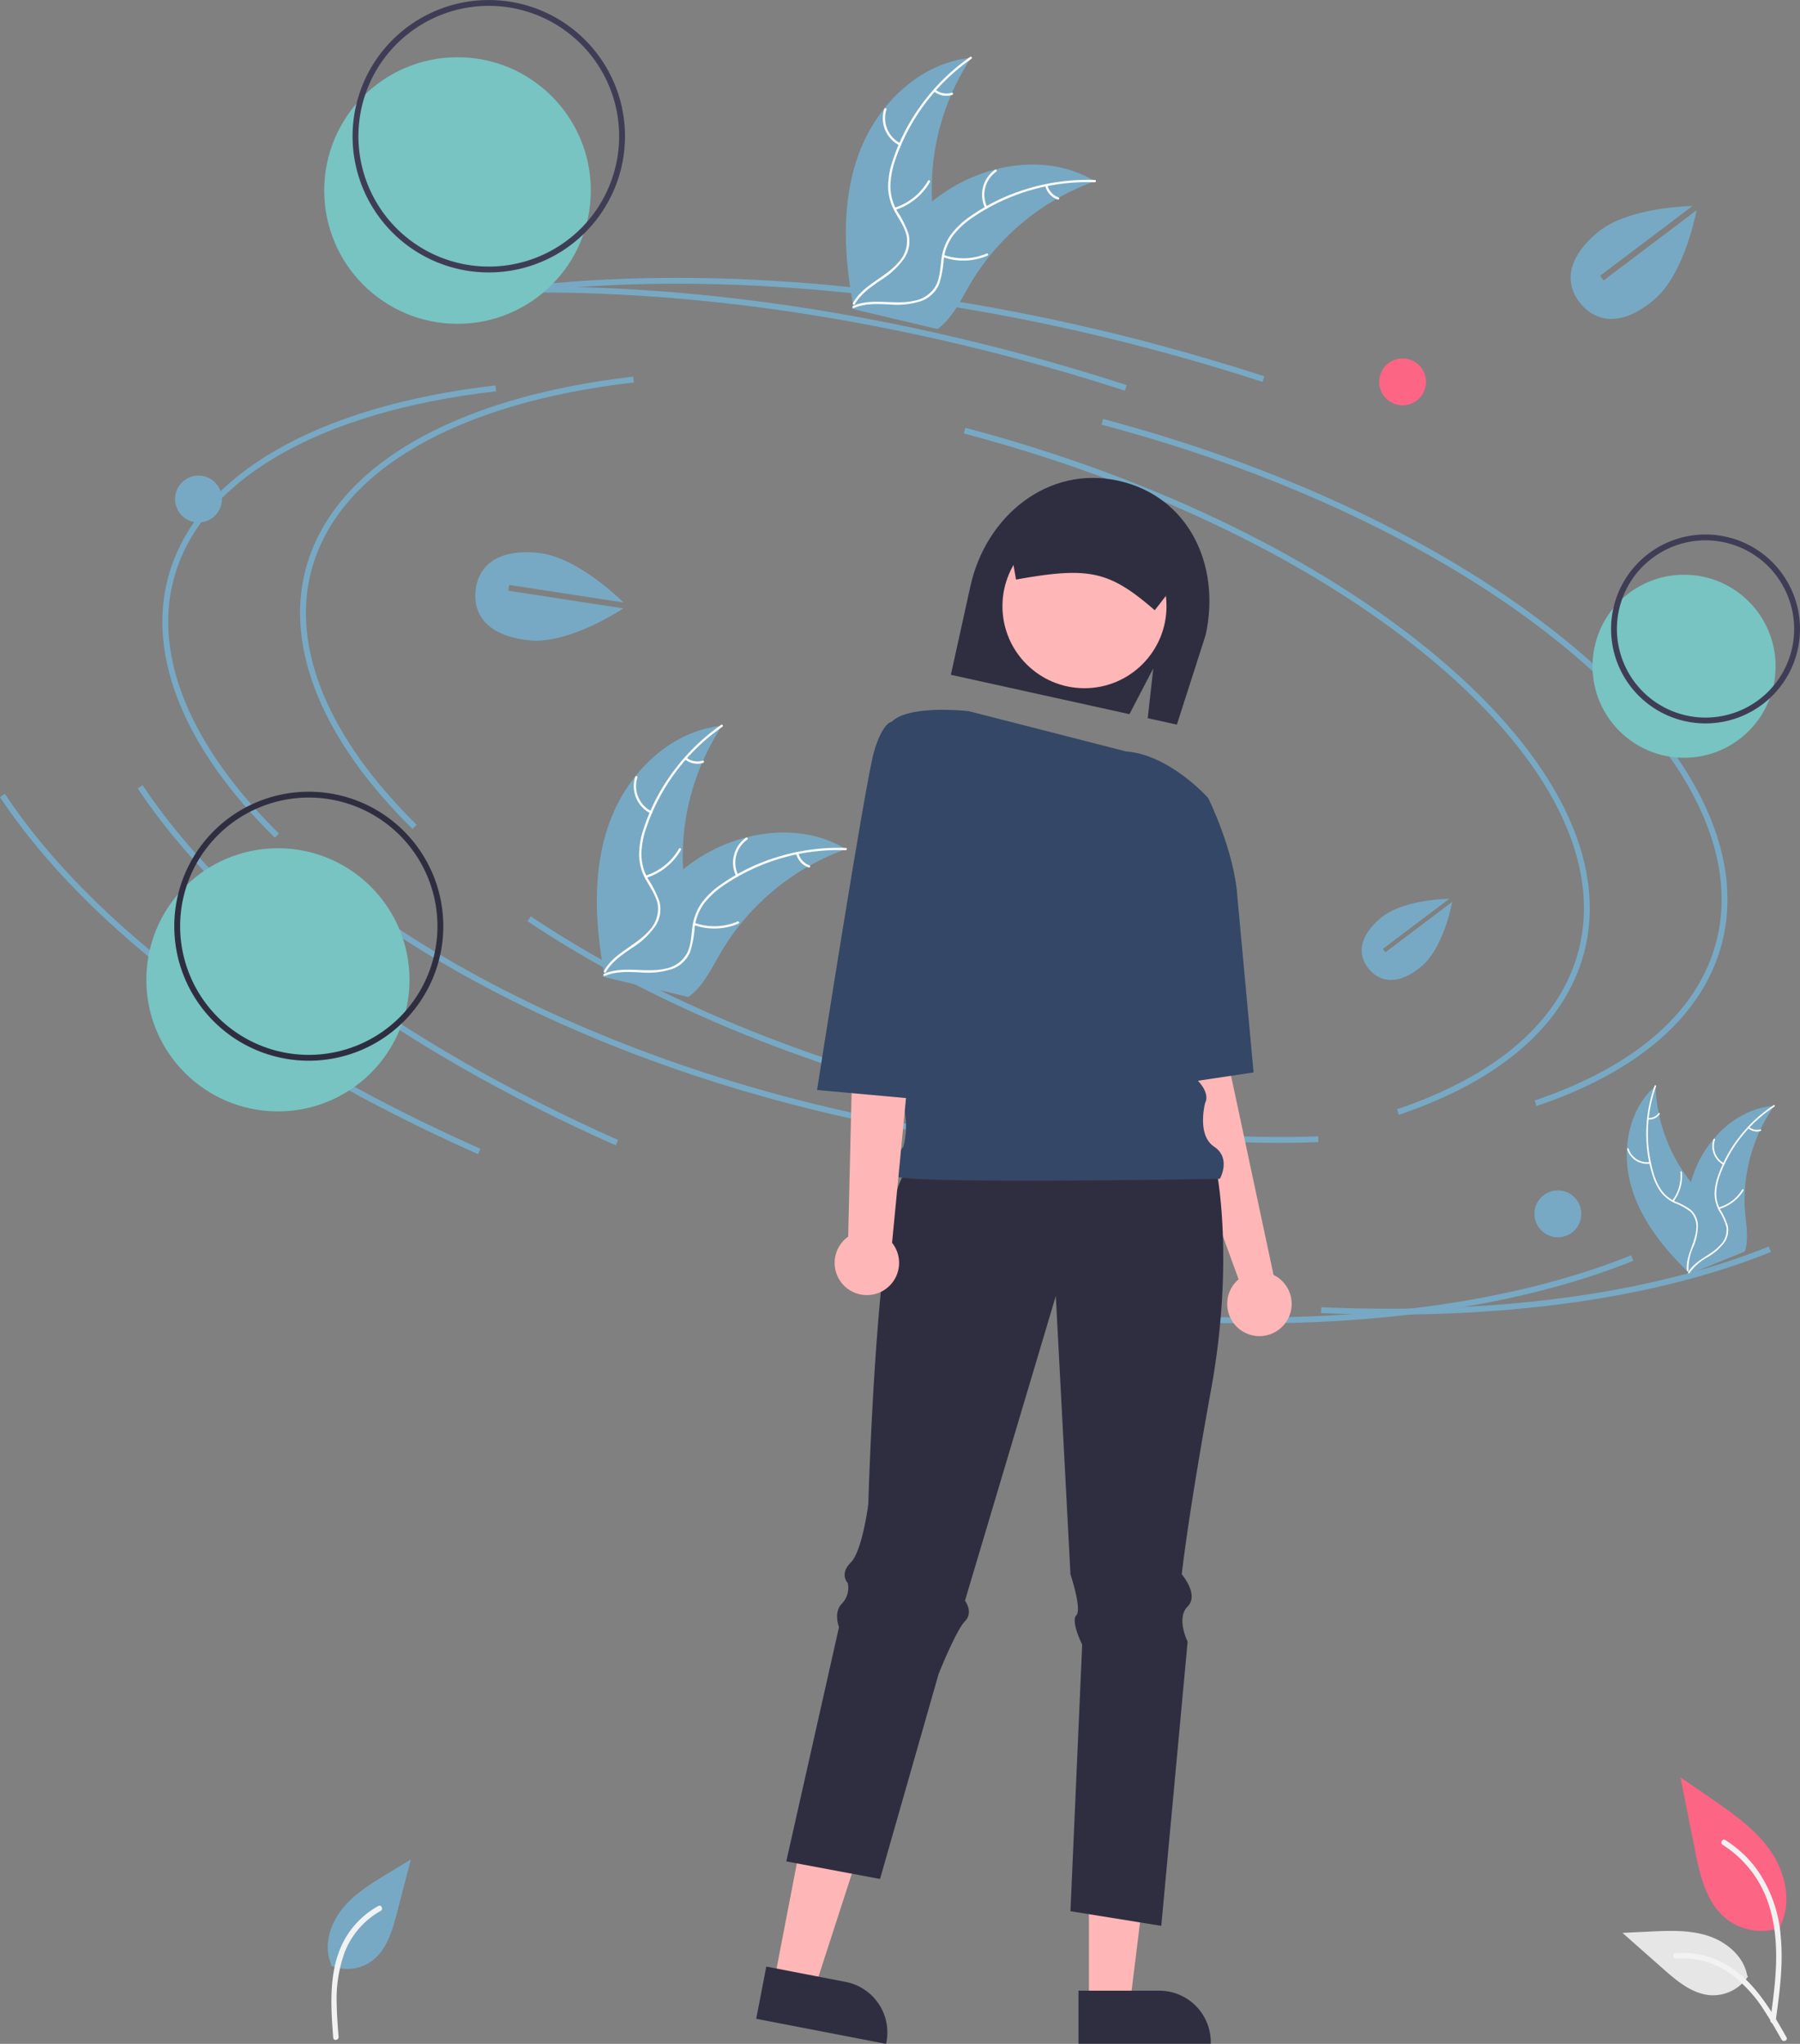 <svg xmlns="http://www.w3.org/2000/svg" width="438.737" height="498.199" viewBox="0 0 438.737 498.199">
  <rect x="0" y="0" width="438.737" height="498.199" fill="#808080" stroke="none"/>
  <g id="undraw_in_thought_re_qyxl" transform="translate(0)" opacity="0.997">
    <g id="Groupe_2570" data-name="Groupe 2570" transform="translate(0 14.093)">
      <path id="Tracé_1169" data-name="Tracé 1169" d="M404.58,339.475c-21.9-21.557-31.146-44.046-26.043-63.324,6.55-24.74,35.646-41.845,79.828-46.93l.163,1.419c-43.567,5.014-72.22,21.735-78.61,45.876-4.967,18.762,4.147,40.759,25.664,61.941Z" transform="translate(-304.032 -151.509)" fill="#77a9c4"/>
      <path id="Tracé_1170" data-name="Tracé 1170" d="M638.053,468.671c-27.33,0-57.029-4.061-86.528-11.871-36.48-9.658-69.928-24.235-96.728-42.156l.794-1.187c26.671,17.834,59.971,32.345,96.3,41.962,32.83,8.692,65.906,12.719,95.64,11.656l.052,1.427Q642.872,468.672,638.053,468.671Z" transform="translate(-326.227 -204.185)" fill="#77a9c4"/>
      <path id="Tracé_1171" data-name="Tracé 1171" d="M756.778,411.151l-.457-1.353c24.443-8.264,39.731-21.577,44.211-38.5,5.7-21.514-6.678-46.479-34.84-70.3-28.306-23.939-69.124-43.8-114.937-55.93l.365-1.381c46.013,12.181,87.029,32.147,115.493,56.221,28.607,24.194,41.144,49.676,35.3,71.752C797.3,389.072,781.7,402.727,756.778,411.151Z" transform="translate(-382.254 -155.646)" fill="#77a9c4"/>
      <path id="Tracé_1172" data-name="Tracé 1172" d="M438.269,456.461c-53.7-23.817-95.083-54.717-116.52-87.008l1.19-.79c21.289,32.068,62.453,62.785,115.909,86.493Z" transform="translate(-288.187 -191.377)" fill="#77a9c4"/>
      <path id="Tracé_1173" data-name="Tracé 1173" d="M742.563,542.752q-8.309,0-16.9-.371l.061-1.427c42.748,1.851,80.466-3.265,109.082-14.8l.534,1.325C810.377,537.541,778.56,542.752,742.563,542.752Z" transform="translate(-403.671 -236.407)" fill="#77a9c4"/>
      <path id="Tracé_1174" data-name="Tracé 1174" d="M634.974,220.862c-8.876-2.89-18.006-5.581-27.135-8-52.538-13.909-104.183-18.847-149.355-14.278l-.144-1.421c45.34-4.584,97.162.366,149.864,14.319,9.156,2.424,18.311,5.122,27.212,8.021Z" transform="translate(-327.24 -141.869)" fill="#77a9c4"/>
      <path id="Tracé_1175" data-name="Tracé 1175" d="M357.58,342.475c-21.9-21.557-31.146-44.046-26.043-63.324,6.55-24.74,35.646-41.845,79.828-46.93l.163,1.419c-43.567,5.014-72.22,21.735-78.611,45.876-4.967,18.762,4.147,40.759,25.664,61.941Z" transform="translate(-290.593 -152.367)" fill="#77a9c4"/>
      <path id="Tracé_1176" data-name="Tracé 1176" d="M591.053,471.671c-27.33,0-57.029-4.061-86.528-11.871-36.48-9.658-69.928-24.235-96.728-42.156l.794-1.187c26.671,17.834,59.971,32.345,96.3,41.962,32.83,8.692,65.906,12.719,95.64,11.656l.052,1.427Q595.872,471.672,591.053,471.671Z" transform="translate(-312.789 -205.042)" fill="#77a9c4"/>
      <path id="Tracé_1177" data-name="Tracé 1177" d="M709.778,414.151l-.457-1.353c24.443-8.264,39.731-21.577,44.211-38.5,5.7-21.514-6.678-46.479-34.84-70.3-28.306-23.939-69.124-43.8-114.937-55.93l.365-1.381c46.013,12.181,87.029,32.147,115.493,56.221,28.607,24.194,41.144,49.676,35.3,71.752C750.3,392.072,734.7,405.727,709.778,414.151Z" transform="translate(-368.816 -156.503)" fill="#77a9c4"/>
      <path id="Tracé_1178" data-name="Tracé 1178" d="M391.269,459.461c-53.7-23.817-95.083-54.717-116.52-87.008l1.19-.79c21.289,32.068,62.453,62.785,115.909,86.493Z" transform="translate(-274.749 -192.235)" fill="#77a9c4"/>
      <path id="Tracé_1179" data-name="Tracé 1179" d="M695.563,545.752q-8.309,0-16.9-.371l.061-1.427c42.748,1.851,80.466-3.265,109.082-14.8l.534,1.325C763.377,540.541,731.56,545.752,695.563,545.752Z" transform="translate(-390.233 -237.265)" fill="#77a9c4"/>
      <path id="Tracé_1180" data-name="Tracé 1180" d="M587.974,223.862c-8.876-2.89-18.006-5.581-27.135-8-52.538-13.909-104.183-18.847-149.355-14.278l-.144-1.421c45.34-4.584,97.162.366,149.864,14.319,9.156,2.424,18.311,5.122,27.212,8.021Z" transform="translate(-313.802 -142.726)" fill="#77a9c4"/>
      <path id="Path_2961" data-name="Path 2961" d="M387.427,761.285a10.237,10.237,0,0,0,9.969-1.171c3.623-2.7,4.982-7.42,6.12-11.794l3.361-12.94-5.676,3.446c-4.082,2.478-8.258,5.038-11.205,8.8s-4.437,9.034-2.5,13.4" transform="translate(-306.736 -296.227)" fill="#77a9c4"/>
      <circle id="Ellipse_32" data-name="Ellipse 32" cx="5.713" cy="5.713" r="5.713" transform="translate(42.667 101.834)" fill="#77a9c4"/>
      <circle id="Ellipse_34" data-name="Ellipse 34" cx="5.713" cy="5.713" r="5.713" transform="translate(374.004 276.071)" fill="#77a9c4"/>
      <path id="Tracé_1185" data-name="Tracé 1185" d="M445.014,298.547l.217-1.412,27.9,4.28c-2.843-2.745-12.259-11.234-20.8-12.094-10.2-1.028-14.691,3.339-15.284,9.225s2.933,11.061,13.135,12.09c8.648.872,19.739-5.743,22.919-7.78Z" transform="translate(-321.135 -168.649)" fill="#77a9c4"/>
      <path id="Tracé_1187" data-name="Tracé 1187" d="M818.9,189.118l-.861-1.14,22.526-17.012c-3.95.124-16.6.952-23.173,6.472-7.852,6.595-7.852,12.857-4.047,17.387s9.973,5.612,17.825-.983c6.656-5.59,9.649-18.152,10.408-21.851Z" transform="translate(-428.03 -134.853)" fill="#77a9c4"/>
      <path id="Tracé_1189" data-name="Tracé 1189" d="M745.319,420.493l-.619-.82,16.206-12.239c-2.842.089-11.943.685-16.672,4.657-5.649,4.745-5.649,9.25-2.912,12.509s7.175,4.037,12.824-.707c4.788-4.022,6.942-13.06,7.487-15.721Z" transform="translate(-407.638 -202.462)" fill="#77a9c4"/>
      <path id="Tracé_1190" data-name="Tracé 1190" d="M566.691,143.613c4.391-11.805,14.765-22.006,27.3-23.219a58.032,58.032,0,0,0-9.172,38.773c.642,5.243,1.9,11.008-.925,15.471a12.972,12.972,0,0,1-8.053,5.258,38.527,38.527,0,0,1-9.811.647l-.736.363C562.984,168.524,562.3,155.418,566.691,143.613Z" transform="translate(-357.299 -120.394)" fill="#77a9c4"/>
      <path id="Tracé_1195" data-name="Tracé 1195" d="M624.768,160.9c-.21.075-.421.151-.632.231a55.468,55.468,0,0,0-8.178,3.756c-.2.111-.41.226-.611.342a58.482,58.482,0,0,0-16.364,13.995,56.807,56.807,0,0,0-4.881,7.116c-1.994,3.442-3.882,7.333-6.811,9.842a9.732,9.732,0,0,1-.954.737l-19.983-4.729c-.04-.034-.081-.063-.122-.1l-.806-.152c.065-.134.136-.271.2-.4.038-.078.08-.154.117-.232.027-.051.053-.1.074-.151.009-.017.018-.034.025-.047.021-.048.046-.09.066-.134q.591-1.153,1.2-2.3s0,0,.007-.008A83.511,83.511,0,0,1,578.2,172.332c.131-.147.263-.3.4-.444a54.2,54.2,0,0,1,6.437-6.064,47.919,47.919,0,0,1,3.945-2.817,39.84,39.84,0,0,1,11.422-4.972c8.063-2.088,16.7-1.575,23.816,2.549C624.41,160.69,624.588,160.795,624.768,160.9Z" transform="translate(-357.857 -130.813)" fill="#77a9c4"/>
      <path id="Tracé_1200" data-name="Tracé 1200" d="M481.691,371.613c4.391-11.805,14.765-22.006,27.3-23.219a58.032,58.032,0,0,0-9.172,38.772c.642,5.243,1.9,11.008-.925,15.471a12.972,12.972,0,0,1-8.053,5.258,38.528,38.528,0,0,1-9.811.647l-.736.363C477.984,396.524,477.3,383.418,481.691,371.613Z" transform="translate(-332.996 -185.582)" fill="#77a9c4"/>
      <path id="Tracé_1205" data-name="Tracé 1205" d="M539.768,388.9c-.21.075-.421.151-.632.231a55.475,55.475,0,0,0-8.178,3.756c-.2.111-.41.226-.611.342a58.48,58.48,0,0,0-16.364,13.995,56.79,56.79,0,0,0-4.881,7.116c-1.994,3.442-3.883,7.333-6.811,9.842a9.733,9.733,0,0,1-.954.737l-19.983-4.728c-.04-.034-.081-.063-.122-.1l-.806-.152c.066-.134.136-.271.2-.4.038-.078.08-.154.117-.232.027-.051.053-.1.074-.151.009-.017.018-.034.025-.047.021-.048.046-.09.066-.134q.591-1.153,1.2-2.3s0,0,.007-.008A83.508,83.508,0,0,1,493.2,400.332c.131-.147.263-.3.4-.444a54.2,54.2,0,0,1,6.437-6.064,47.925,47.925,0,0,1,3.945-2.817,39.841,39.841,0,0,1,11.422-4.972c8.063-2.088,16.7-1.575,23.816,2.549C539.41,388.69,539.588,388.795,539.768,388.9Z" transform="translate(-333.555 -196.001)" fill="#77a9c4"/>
      <path id="Tracé_1210" data-name="Tracé 1210" d="M830.953,495.249c-2.241-8.377-.483-18.237,6.07-23.915a39.951,39.951,0,0,0,10.306,25.42c2.45,2.687,5.455,5.422,5.647,9.053a8.93,8.93,0,0,1-2.425,6.161,26.52,26.52,0,0,1-5.249,4.274l-.268.5C838.8,510.71,833.194,503.626,830.953,495.249Z" transform="translate(-433.511 -220.732)" fill="#77a9c4"/>
      <path id="Tracé_1215" data-name="Tracé 1215" d="M871.623,478.121c-.088.126-.176.252-.263.382a38.183,38.183,0,0,0-3.093,5.368c-.071.143-.14.29-.207.435a40.261,40.261,0,0,0-3.607,14.378,39.109,39.109,0,0,0,.1,5.94c.253,2.727.744,5.664.1,8.239a6.707,6.707,0,0,1-.242.794l-13.1,5.311c-.036,0-.071,0-.107-.005l-.513.236c-.016-.1-.031-.207-.048-.308-.01-.059-.017-.119-.027-.177-.006-.039-.011-.079-.018-.114,0-.013,0-.026,0-.036-.007-.035-.01-.069-.017-.1q-.128-.882-.244-1.77s0,0,0-.007a57.492,57.492,0,0,1-.288-13.589c.015-.135.029-.273.05-.41a37.291,37.291,0,0,1,1.2-5.97,32.963,32.963,0,0,1,1.092-3.154,27.429,27.429,0,0,1,4.43-7.343c3.693-4.386,8.748-7.541,14.385-8.062C871.336,478.144,871.478,478.132,871.623,478.121Z" transform="translate(-439.155 -222.673)" fill="#77a9c4"/>
    </g>
    <circle id="Ellipse_563" data-name="Ellipse 563" cx="32.49" cy="32.49" r="32.49" transform="translate(79.027 13.951)" fill="#77c4c2"/>
    <path id="Tracé_1181" data-name="Tracé 1181" d="M428.293,167.065a33.2,33.2,0,1,1,33.2-33.2,33.2,33.2,0,0,1-33.2,33.2Zm0-64.979a31.775,31.775,0,1,0,31.775,31.775A31.775,31.775,0,0,0,428.293,102.086Z" transform="translate(-309.156 -100.658)" fill="#3f3d56"/>
    <circle id="Ellipse_565" data-name="Ellipse 565" cx="22.311" cy="22.311" r="22.311" transform="translate(388.168 140.087)" fill="#77c4c2"/>
    <path id="Tracé_1182" data-name="Tracé 1182" d="M847.689,329.155a23.025,23.025,0,1,1,23.025-23.025A23.025,23.025,0,0,1,847.689,329.155Zm0-44.622a21.6,21.6,0,1,0,21.6,21.6A21.6,21.6,0,0,0,847.689,284.533Z" transform="translate(-431.977 -152.821)" fill="#3f3d56"/>
    <g id="Group_221" data-name="Group 221" transform="translate(184.321 116.489)">
      <path id="Path_2938" data-name="Path 2938" d="M671.134,413.468l12.139-1.428,4.285,37.132L698.5,500.449a7.855,7.855,0,1,1-8.521,1.071l-10.987-30.212Z" transform="translate(-572.402 -306.175)" fill="#ffb6b6"/>
      <path id="Path_2939" data-name="Path 2939" d="M646.437,769.307h10l4.759-38.579H646.436Z" transform="translate(-565.34 -397.292)" fill="#ffb6b6"/>
      <path id="Path_2940" data-name="Path 2940" d="M642.866,793.138h32.25v-.408a12.553,12.553,0,0,0-12.551-12.552h-19.7Z" transform="translate(-564.319 -411.431)" fill="#2f2e41"/>
      <path id="Path_2941" data-name="Path 2941" d="M538.948,761.949l9.82,1.9,11.988-36.975-14.5-2.8Z" transform="translate(-534.608 -395.389)" fill="#ffb6b6"/>
      <path id="Path_2942" data-name="Path 2942" d="M532.87,784.672l31.665,6.115.077-.4a12.554,12.554,0,0,0-9.945-14.705h0l-19.34-3.735Z" transform="translate(-532.87 -409.077)" fill="#2f2e41"/>
      <path id="Path_2943" data-name="Path 2943" d="M648.646,310.231l-5.811,11.15-43.524-9.6,4.768-21.618c3.774-17.111,18.9-29.468,36.014-25.694s25.094,20.5,21.32,37.609L654.4,323.929l-7.1-1.565Z" transform="translate(-551.866 -263.788)" fill="#2f2e41"/>
      <path id="Path_2944" data-name="Path 2944" d="M648.1,500.278s4.284,21.423-1.428,52.842-7.141,44.987-7.141,44.987,4.285,5,1.428,7.855,0,8.569,0,8.569L634.537,683.8l-22.137-3.57,2.856-64.982s-2.856-5.713-1.428-7.141-1.428-10-1.428-10l-3.57-67.838-22.137,74.265s2.142,2.856,0,5-6.427,12.854-6.427,12.854l-14.282,49.986-22.851-4.284,12.854-57.127s-1.428-3.57.714-5.713a5.594,5.594,0,0,0,1.428-5s-2.142-2.142.714-5,4.285-14.282,4.285-14.282,2.142-76.407,9.283-80.692S648.1,500.278,648.1,500.278Z" transform="translate(-535.805 -330.859)" fill="#2f2e41"/>
      <circle id="Ellipse_569" data-name="Ellipse 569" cx="19.994" cy="19.994" r="19.994" transform="translate(60.017 11.276)" fill="#ffb6b6"/>
      <path id="Path_2945" data-name="Path 2945" d="M597.931,343.287s-14.513-1.7-18.8,2.584l4.285,86.4s-2.856,2.142-1.428,7.141a20.4,20.4,0,0,1,0,10s-4.284,5-2.142,7.141,79.264.714,79.264.714,2.856-5-1.428-7.855S655.54,438.7,655.54,438.7s1.428-2.142-2.142-5.713-6.427-32.848-6.427-32.848l9.283-35.7s-9.345-10.548-20.025-11.343Z" transform="translate(-546.097 -286.423)" fill="#344766"/>
      <path id="Path_2946" data-name="Path 2946" d="M670.35,373.53l11.063-.491s6.427,12.854,7.141,24.279l3.932,42.622-25.355,3.793Z" transform="translate(-571.257 -295.024)" fill="#344766"/>
      <path id="Path_2947" data-name="Path 2947" d="M654.563,298.883l7.426-9.556a7.791,7.791,0,0,0-5.914-9.261l-28.058-6.189a7.792,7.792,0,0,0-9.262,5.914l-.016.071L620.75,291.4l.353-.063c17.413-3.1,22.373-2.012,33.176,7.3Z" transform="translate(-557.421 -266.621)" fill="#2f2e41"/>
      <path id="Path_2948" data-name="Path 2948" d="M562.938,484.257l1.339-56.227L565.7,388.04l17.138,2.142-9.2,95.577a7.855,7.855,0,1,1-11.038-1.25q.165-.131.337-.254Z" transform="translate(-540.524 -299.313)" fill="#ffb6b6"/>
      <path id="Path_2949" data-name="Path 2949" d="M584.346,348.244l-12.5-1.205s-2.142,0-4.284,7.141-13.919,82.611-13.919,82.611l26.059,2.365Z" transform="translate(-538.809 -287.59)" fill="#344766"/>
    </g>
    <g id="Group_58" data-name="Group 58" transform="translate(395.46 433.225)">
      <path id="Path_438" data-name="Path 438" d="M872.7,743.994a13.906,13.906,0,0,1-13.429-2.366c-4.7-3.947-6.178-10.452-7.378-16.474l-3.549-17.813,7.43,5.117c5.343,3.679,10.807,7.477,14.507,12.806s5.315,12.6,2.342,18.371" transform="translate(-834.206 -707.341)" fill="#fd6584"/>
      <path id="Path_439" data-name="Path 439" d="M875.54,772.883c.935-6.814,1.9-13.715,1.241-20.6a32.4,32.4,0,0,0-6.248-16.987,28.258,28.258,0,0,0-7.25-6.57c-.725-.458-1.393.691-.671,1.147a26.866,26.866,0,0,1,10.626,12.822c2.314,5.885,2.685,12.3,2.285,18.551-.241,3.78-.752,7.536-1.267,11.287a.688.688,0,0,0,.464.817.668.668,0,0,0,.817-.464Z" transform="translate(-838.198 -713.425)" fill="#f2f2f2"/>
      <path id="Path_442" data-name="Path 442" d="M859.157,770.859a10.237,10.237,0,0,1-8.92,4.6c-4.515-.214-8.28-3.366-11.668-6.355l-10.022-8.852,6.633-.317c4.77-.229,9.664-.441,14.21,1.03s8.734,5.011,9.565,9.711" transform="translate(-828.547 -722.333)" fill="#e6e6e6"/>
      <path id="Path_443" data-name="Path 443" d="M873.486,787.86c-4.5-7.966-9.724-16.82-19.055-19.65a21.267,21.267,0,0,0-8.015-.828c-.851.071-.638,1.385.214,1.312a19.755,19.755,0,0,1,12.791,3.384,33.234,33.234,0,0,1,8.791,9.487c1.456,2.214,2.76,4.528,4.064,6.836C872.689,789.138,873.908,788.606,873.486,787.86Z" transform="translate(-833.501 -724.484)" fill="#f2f2f2"/>
    </g>
    <g id="Group_222" data-name="Group 222" transform="translate(80.777 464.504)">
      <path id="Path_2962" data-name="Path 2962" d="M388.314,783.346c-.725-9.12-1.344-19.383,4.809-26.946a21.264,21.264,0,0,1,6.182-5.168c.746-.417,1.3.791.556,1.207a19.754,19.754,0,0,0-8.712,9.958,33.233,33.233,0,0,0-1.983,12.781c.031,2.649.244,5.3.453,7.94C389.689,783.96,388.381,784.2,388.314,783.346Z" transform="translate(-387.868 -751.145)" fill="#f2f2f2"/>
    </g>
    <circle id="Ellipse_567" data-name="Ellipse 567" cx="32.072" cy="32.072" r="32.072" transform="translate(35.67 206.762)" fill="#77c4c2"/>
    <path id="Tracé_1183" data-name="Tracé 1183" d="M367.022,436.479a32.786,32.786,0,1,1,32.786-32.786A32.786,32.786,0,0,1,367.022,436.479Zm0-64.143a31.358,31.358,0,1,0,31.358,31.358A31.358,31.358,0,0,0,367.022,372.336Z" transform="translate(-291.757 -177.926)" fill="#2f2e41"/>
    <circle id="Ellipse_33" data-name="Ellipse 33" cx="5.713" cy="5.713" r="5.713" transform="translate(336.157 87.363)" fill="#fd6584"/>
    <path id="Tracé_1184" data-name="Tracé 1184" d="M214.063,206.857Z" transform="translate(-61.203 -59.143)" fill="#f2f2f2"/>
    <path id="Tracé_1186" data-name="Tracé 1186" d="M579.407,70.278Z" transform="translate(-165.66 -20.093)" fill="#f2f2f2"/>
    <path id="Tracé_1188" data-name="Tracé 1188" d="M495.935,306.755Z" transform="translate(-141.794 -87.705)" fill="#f2f2f2"/>
    <path id="Tracé_1191" data-name="Tracé 1191" d="M594.727,120.538A49.6,49.6,0,0,0,576.3,144.864a21.362,21.362,0,0,0-1.3,6.564,12.252,12.252,0,0,0,1.657,6.231,25.356,25.356,0,0,1,2.745,5.489,7.5,7.5,0,0,1-1.053,6.044,19.487,19.487,0,0,1-5.686,5.274c-2.373,1.635-4.865,3.3-6.317,5.864-.176.311-.649.02-.473-.291,2.527-4.469,7.829-6.092,11.073-9.888a7.6,7.6,0,0,0,2.035-6.368c-.409-2.062-1.664-3.828-2.681-5.626a13.072,13.072,0,0,1-1.847-6.032,19.746,19.746,0,0,1,1.046-6.59,48.126,48.126,0,0,1,6.788-13.422,50.479,50.479,0,0,1,12.183-12.065c.292-.2.552.287.262.49Z" transform="translate(-357.973 -106.188)" fill="#fff"/>
    <path id="Tracé_1192" data-name="Tracé 1192" d="M580.149,146.654a7.442,7.442,0,0,1-3.717-8.89c.109-.34.643-.186.533.155a6.891,6.891,0,0,0,3.475,8.263c.319.16.027.632-.291.473Z" transform="translate(-360.903 -111.212)" fill="#fff"/>
    <path id="Tracé_1193" data-name="Tracé 1193" d="M580.036,168.883a14.343,14.343,0,0,0,8.135-6.564c.177-.311.65-.019.473.291a14.919,14.919,0,0,1-8.479,6.813C579.823,169.529,579.7,168.989,580.036,168.883Z" transform="translate(-361.977 -118.249)" fill="#fff"/>
    <path id="Tracé_1194" data-name="Tracé 1194" d="M593.916,131.267a4.212,4.212,0,0,0,3.931.722c.34-.111.467.43.129.54a4.72,4.72,0,0,1-4.351-.789.287.287,0,0,1-.091-.382.279.279,0,0,1,.382-.091Z" transform="translate(-365.883 -109.398)" fill="#fff"/>
    <path id="Tracé_1196" data-name="Tracé 1196" d="M624.745,162.641a49.6,49.6,0,0,0-29.359,8.328,21.36,21.36,0,0,0-4.993,4.456,12.25,12.25,0,0,0-2.429,5.973,25.357,25.357,0,0,1-1.113,6.036,7.5,7.5,0,0,1-4.48,4.191,19.49,19.49,0,0,1-7.715.788c-2.879-.123-5.868-.3-8.574.879-.328.143-.53-.375-.2-.517,4.708-2.047,9.919-.151,14.795-1.228a7.6,7.6,0,0,0,5.459-3.86c.915-1.893.976-4.058,1.247-6.106a13.073,13.073,0,0,1,2.157-5.928,19.748,19.748,0,0,1,4.8-4.632,48.124,48.124,0,0,1,13.5-6.63,50.481,50.481,0,0,1,16.992-2.3c.356.013.268.561-.086.549Z" transform="translate(-357.939 -118.213)" fill="#fff"/>
    <path id="Tracé_1197" data-name="Tracé 1197" d="M610.719,167.935A7.442,7.442,0,0,1,613.1,158.6c.292-.206.625.239.333.445a6.891,6.891,0,0,0-2.2,8.69c.158.32-.359.521-.517.2Z" transform="translate(-370.591 -117.209)" fill="#fff"/>
    <path id="Tracé_1198" data-name="Tracé 1198" d="M596.731,187.534a14.343,14.343,0,0,0,10.447-.343c.328-.141.53.376.2.517a14.919,14.919,0,0,1-10.872.335C596.171,187.922,596.4,187.414,596.731,187.534Z" transform="translate(-366.697 -125.392)" fill="#fff"/>
    <path id="Tracé_1199" data-name="Tracé 1199" d="M632.077,163.858a4.212,4.212,0,0,0,2.7,2.943c.338.116.114.624-.222.509a4.72,4.72,0,0,1-3-3.25.287.287,0,0,1,.157-.36A.279.279,0,0,1,632.077,163.858Z" transform="translate(-376.761 -118.677)" fill="#fff"/>
    <path id="Tracé_1201" data-name="Tracé 1201" d="M509.727,348.538A49.6,49.6,0,0,0,491.3,372.864a21.361,21.361,0,0,0-1.3,6.564,12.252,12.252,0,0,0,1.657,6.231,25.354,25.354,0,0,1,2.745,5.489,7.5,7.5,0,0,1-1.054,6.044,19.488,19.488,0,0,1-5.686,5.274c-2.373,1.635-4.865,3.3-6.317,5.865-.176.311-.649.02-.473-.291,2.527-4.469,7.829-6.092,11.073-9.888a7.6,7.6,0,0,0,2.035-6.368c-.409-2.062-1.664-3.828-2.681-5.626a13.073,13.073,0,0,1-1.847-6.032,19.748,19.748,0,0,1,1.047-6.59,48.122,48.122,0,0,1,6.788-13.422,50.481,50.481,0,0,1,12.183-12.065c.292-.2.552.287.262.49Z" transform="translate(-333.67 -171.376)" fill="#fff"/>
    <path id="Tracé_1202" data-name="Tracé 1202" d="M495.149,374.654a7.442,7.442,0,0,1-3.717-8.89c.109-.34.643-.186.533.155a6.891,6.891,0,0,0,3.475,8.263C495.759,374.342,495.466,374.814,495.149,374.654Z" transform="translate(-336.601 -176.4)" fill="#fff"/>
    <path id="Tracé_1203" data-name="Tracé 1203" d="M495.036,396.883a14.343,14.343,0,0,0,8.135-6.564c.177-.311.65-.019.473.291a14.919,14.919,0,0,1-8.479,6.813c-.342.107-.469-.434-.129-.54Z" transform="translate(-337.675 -183.438)" fill="#fff"/>
    <path id="Tracé_1204" data-name="Tracé 1204" d="M508.916,359.267a4.212,4.212,0,0,0,3.931.722c.34-.111.467.43.129.54a4.721,4.721,0,0,1-4.351-.789.287.287,0,0,1-.091-.382A.279.279,0,0,1,508.916,359.267Z" transform="translate(-341.58 -174.586)" fill="#fff"/>
    <path id="Tracé_1206" data-name="Tracé 1206" d="M539.745,390.641a49.6,49.6,0,0,0-29.359,8.328,21.362,21.362,0,0,0-4.993,4.456,12.251,12.251,0,0,0-2.429,5.973,25.355,25.355,0,0,1-1.113,6.036,7.5,7.5,0,0,1-4.48,4.191,19.49,19.49,0,0,1-7.715.788c-2.879-.123-5.868-.3-8.574.879-.328.143-.53-.375-.2-.517,4.708-2.047,9.919-.151,14.795-1.228a7.6,7.6,0,0,0,5.459-3.859c.915-1.893.976-4.058,1.247-6.106a13.071,13.071,0,0,1,2.157-5.928,19.748,19.748,0,0,1,4.8-4.632,48.124,48.124,0,0,1,13.5-6.63,50.481,50.481,0,0,1,16.992-2.3c.356.013.268.561-.086.548Z" transform="translate(-333.637 -183.401)" fill="#fff"/>
    <path id="Tracé_1207" data-name="Tracé 1207" d="M525.719,395.935A7.441,7.441,0,0,1,528.1,386.6c.292-.206.625.239.333.445a6.891,6.891,0,0,0-2.2,8.69c.158.32-.359.521-.517.2Z" transform="translate(-346.289 -182.397)" fill="#fff"/>
    <path id="Tracé_1208" data-name="Tracé 1208" d="M511.731,415.534a14.343,14.343,0,0,0,10.447-.343c.328-.141.53.376.2.517a14.919,14.919,0,0,1-10.872.335C511.171,415.922,511.4,415.414,511.731,415.534Z" transform="translate(-342.394 -190.58)" fill="#fff"/>
    <path id="Tracé_1209" data-name="Tracé 1209" d="M547.077,391.858a4.212,4.212,0,0,0,2.7,2.943c.338.116.114.624-.222.509a4.72,4.72,0,0,1-3-3.25.287.287,0,0,1,.157-.36.279.279,0,0,1,.36.157Z" transform="translate(-352.459 -183.865)" fill="#fff"/>
    <path id="Tracé_1211" data-name="Tracé 1211" d="M839.066,471.39a34.147,34.147,0,0,0-.648,21,14.7,14.7,0,0,0,1.885,4.2,8.433,8.433,0,0,0,3.413,2.837,17.453,17.453,0,0,1,3.729,1.987,5.165,5.165,0,0,1,1.818,3.812,13.418,13.418,0,0,1-1.089,5.227,13.174,13.174,0,0,0-1.208,5.81c.025.245-.356.27-.381.025-.363-3.516,1.966-6.54,2.274-9.964a5.23,5.23,0,0,0-1.4-4.386,13.543,13.543,0,0,0-3.747-2.089,9,9,0,0,1-3.441-2.65,13.592,13.592,0,0,1-2.039-4.116,33.132,33.132,0,0,1-1.54-10.239,34.756,34.756,0,0,1,2.029-11.628c.083-.231.424-.059.342.171Z" transform="translate(-435.416 -206.575)" fill="#fff"/>
    <path id="Tracé_1212" data-name="Tracé 1212" d="M835.767,496.349a5.123,5.123,0,0,1-5.63-3.509c-.074-.234.287-.361.361-.126a4.744,4.744,0,0,0,5.244,3.253c.243-.037.267.344.025.381Z" transform="translate(-433.539 -212.716)" fill="#fff"/>
    <path id="Tracé_1213" data-name="Tracé 1213" d="M845.555,507.606a9.874,9.874,0,0,0,1.95-6.927c-.024-.245.357-.27.381-.025a10.271,10.271,0,0,1-2.044,7.2C845.694,508.054,845.407,507.8,845.555,507.606Z" transform="translate(-437.938 -214.973)" fill="#fff"/>
    <path id="Tracé_1214" data-name="Tracé 1214" d="M837.286,481.786a2.9,2.9,0,0,0,2.495-1.162c.147-.2.433.055.288.252a3.25,3.25,0,0,1-2.757,1.291.2.2,0,0,1-.2-.178.192.192,0,0,1,.178-.2Z" transform="translate(-435.535 -209.275)" fill="#fff"/>
    <path id="Tracé_1216" data-name="Tracé 1216" d="M871.994,478.222A34.148,34.148,0,0,0,858.834,494.6a14.706,14.706,0,0,0-1.026,4.492,8.434,8.434,0,0,0,1.017,4.321,17.458,17.458,0,0,1,1.781,3.832,5.165,5.165,0,0,1-.844,4.138,13.418,13.418,0,0,1-4.017,3.517,13.176,13.176,0,0,0-4.463,3.911c-.127.211-.447,0-.32-.209,1.827-3.026,5.508-4.038,7.815-6.586a5.229,5.229,0,0,0,1.526-4.342,13.539,13.539,0,0,0-1.734-3.925,9,9,0,0,1-1.152-4.188,13.6,13.6,0,0,1,.85-4.514,33.13,33.13,0,0,1,4.935-9.1,34.756,34.756,0,0,1,8.622-8.063C872.029,477.745,872.2,478.088,871.994,478.222Z" transform="translate(-439.488 -208.502)" fill="#fff"/>
    <path id="Tracé_1217" data-name="Tracé 1217" d="M861.9,495.684a5.123,5.123,0,0,1-2.383-6.191c.082-.232.446-.115.364.117a4.744,4.744,0,0,0,2.228,5.755C862.328,495.481,862.118,495.8,861.9,495.684Z" transform="translate(-441.86 -211.795)" fill="#fff"/>
    <path id="Tracé_1218" data-name="Tracé 1218" d="M861.352,511.041a9.874,9.874,0,0,0,5.728-4.357c.128-.21.448,0,.32.209a10.271,10.271,0,0,1-5.969,4.521C861.193,511.482,861.116,511.107,861.352,511.041Z" transform="translate(-442.426 -216.721)" fill="#fff"/>
    <path id="Tracé_1219" data-name="Tracé 1219" d="M871.7,485.364a2.9,2.9,0,0,0,2.691.574c.236-.07.313.3.078.374a3.25,3.25,0,0,1-2.978-.629.2.2,0,0,1-.055-.265.192.192,0,0,1,.265-.055Z" transform="translate(-445.341 -210.641)" fill="#fff"/>
  </g>
</svg>
